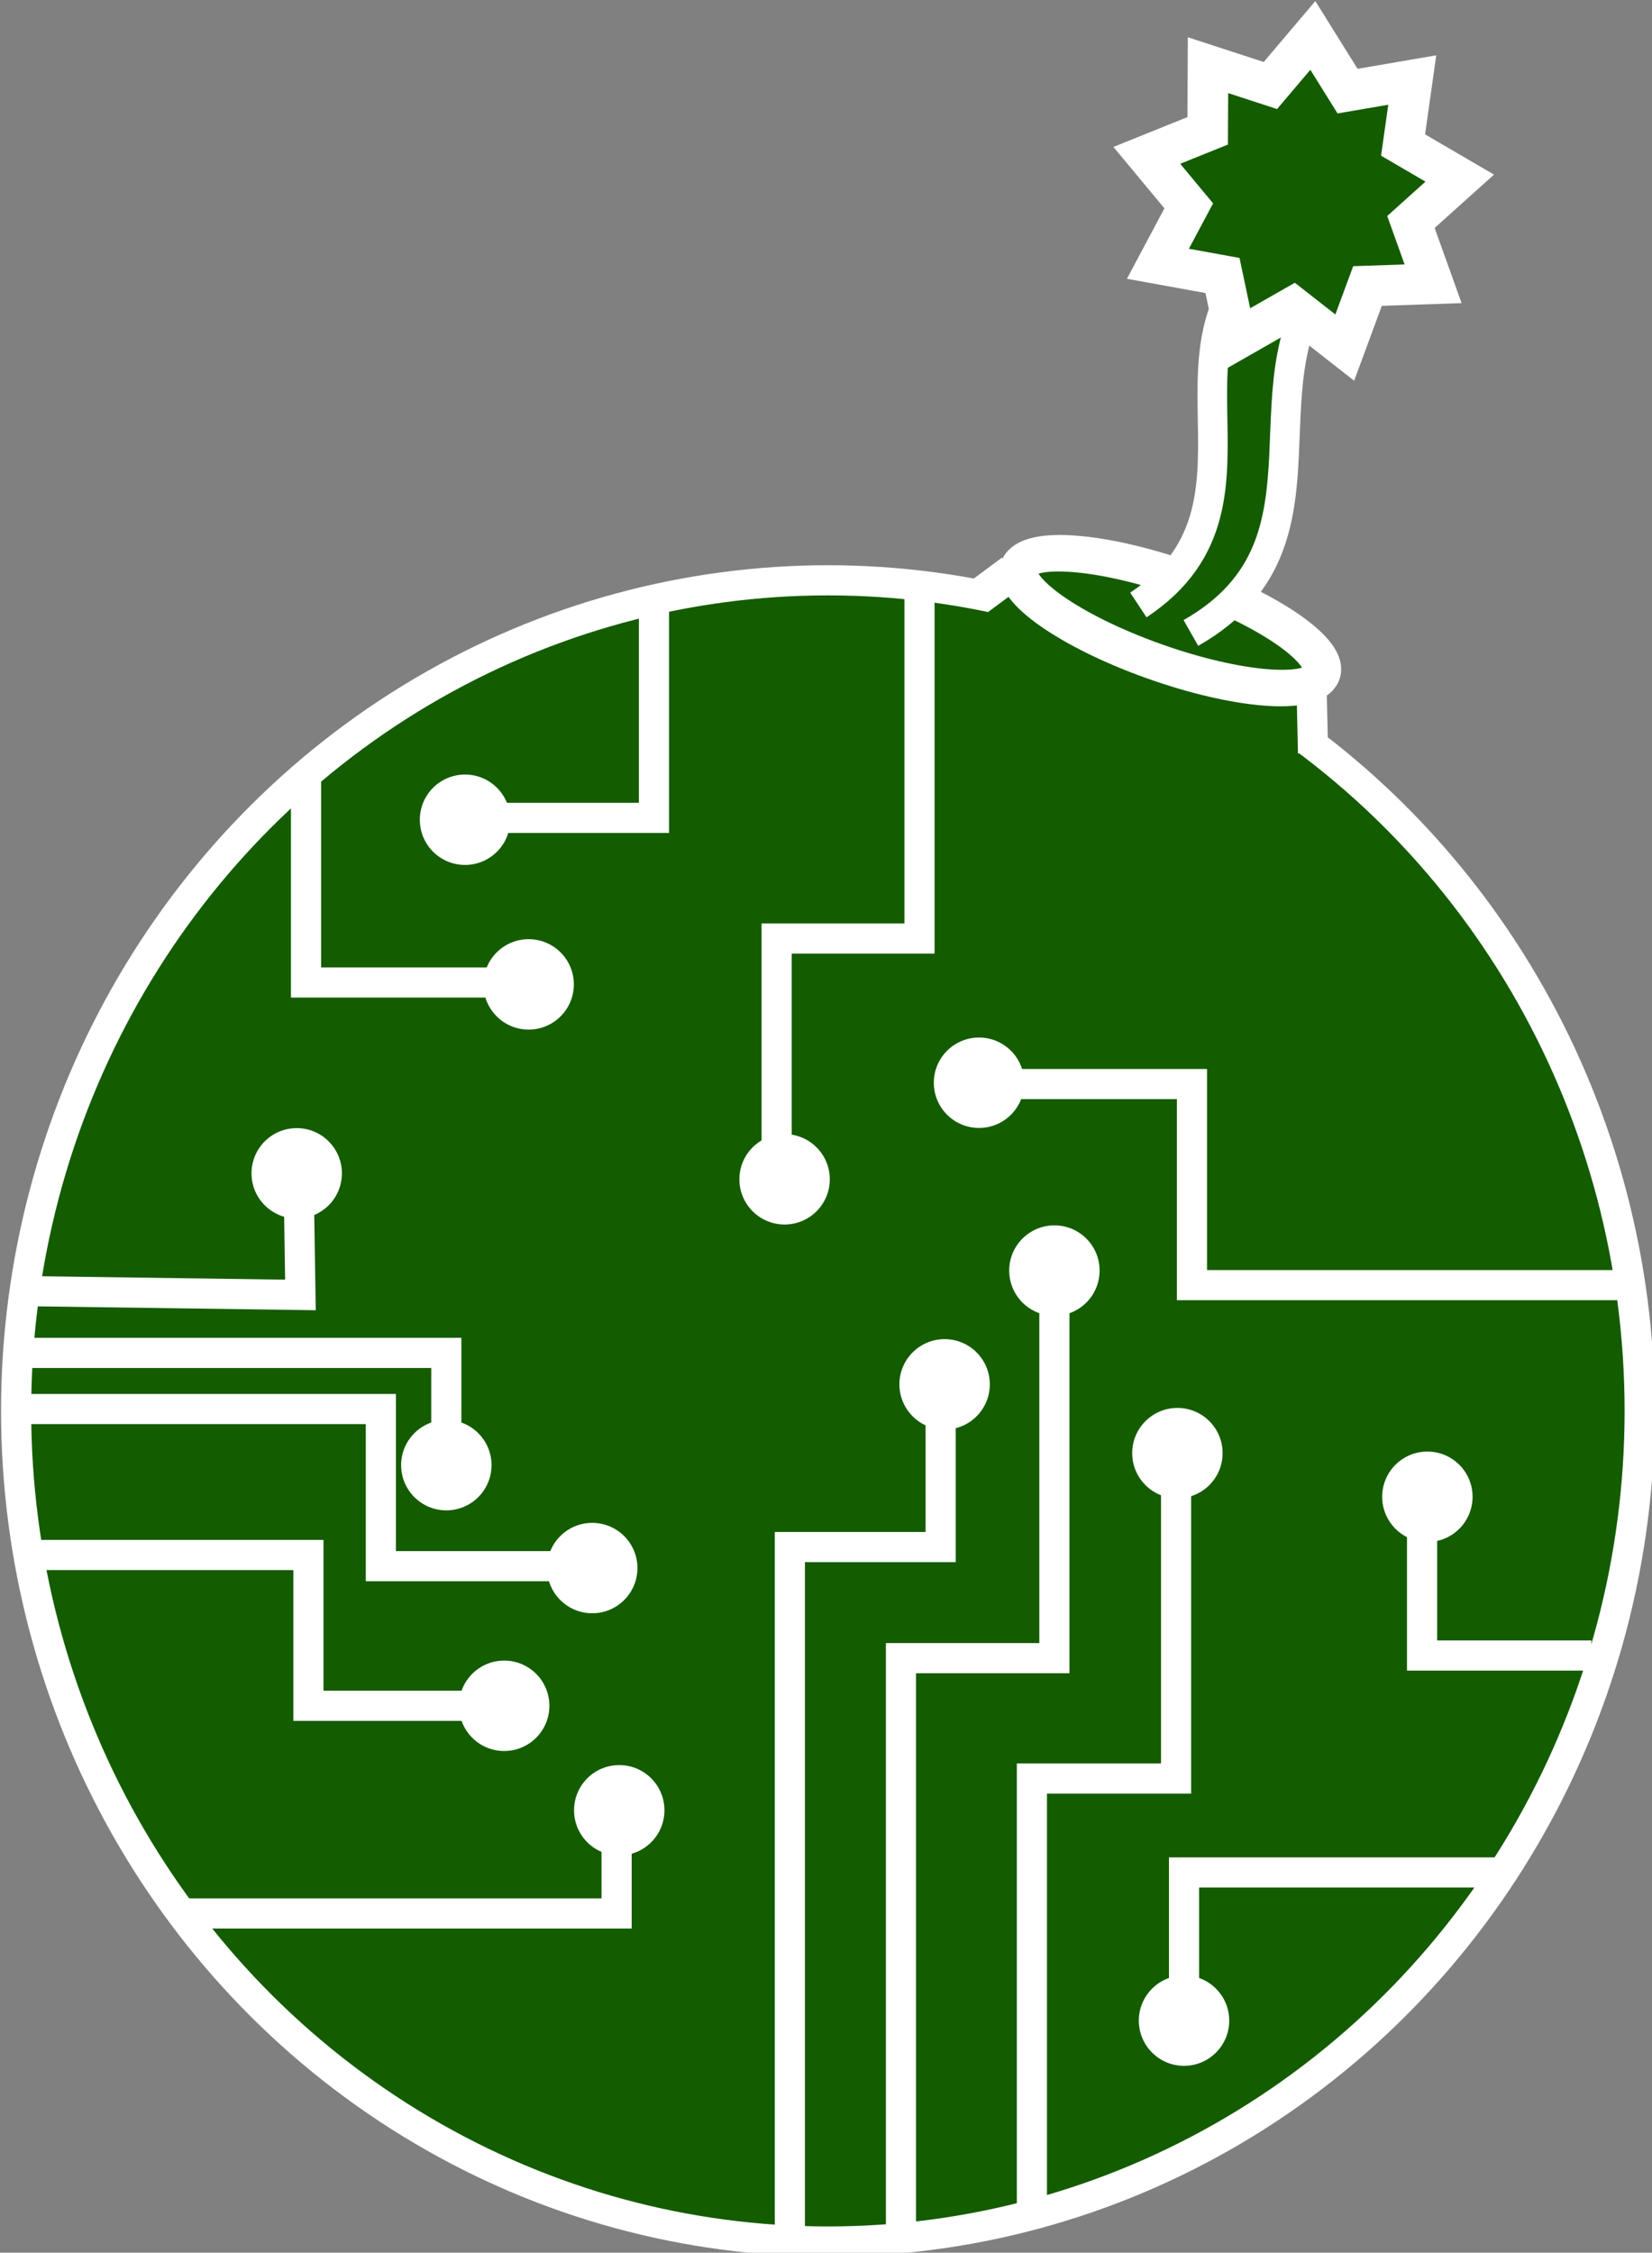 <?xml version="1.0" encoding="UTF-8" standalone="no"?>
<!-- Created with Inkscape (http://www.inkscape.org/) -->

<svg
   width="22.668mm"
   height="30.906mm"
   viewBox="0 0 22.668 30.906"
   version="1.1"
   id="svg5"
   inkscape:version="1.2.1 (9c6d41e410, 2022-07-14)"
   sodipodi:docname="MinibombWireframe.svg"
   xmlns:inkscape="http://www.inkscape.org/namespaces/inkscape"
   xmlns:sodipodi="http://sodipodi.sourceforge.net/DTD/sodipodi-0.dtd"
   xmlns="http://www.w3.org/2000/svg"
   xmlns:svg="http://www.w3.org/2000/svg">
  <rect x="0" y="0" width="22.668" height="30.906" fill="#808080" stroke="none"/>
  <sodipodi:namedview
     id="namedview7"
     pagecolor="#ffffff"
     bordercolor="#000000"
     borderopacity="0.25"
     inkscape:showpageshadow="2"
     inkscape:pageopacity="0.0"
     inkscape:pagecheckerboard="0"
     inkscape:deskcolor="#d1d1d1"
     inkscape:document-units="mm"
     showgrid="false"
     inkscape:zoom="0.91490602"
     inkscape:cx="-331.72806"
     inkscape:cy="734.50167"
     inkscape:window-width="2560"
     inkscape:window-height="1377"
     inkscape:window-x="-8"
     inkscape:window-y="-8"
     inkscape:window-maximized="1"
     inkscape:current-layer="g6743" />
  <defs
     id="defs2" />
  <g
     inkscape:label="Layer 1"
     inkscape:groupmode="layer"
     id="layer1"
     transform="translate(40.153,-124.971)">
    <g
       id="g2339-6"
       inkscape:export-filename="MinibombLogo.svg"
       inkscape:export-xdpi="96"
       inkscape:export-ydpi="96"
       transform="matrix(0.355,0,0,0.355,-54.72,103.801)">
      <ellipse
         style="fill:#145c00;fill-opacity:1;stroke:#ffffff;stroke-width:1.165;stroke-dasharray:none;stroke-opacity:1"
         id="path111-8"
         cx="73.034"
         cy="114.161"
         rx="31.377"
         ry="32.1" />
      <ellipse
         style="fill:#145c00;fill-opacity:1;stroke-width:0.262"
         id="path113-3"
         cx="110.415"
         cy="44.237"
         rx="6.995"
         ry="2.784"
         transform="matrix(0.918,0.397,-0.355,0.935,0,0)" />
      <ellipse
         style="fill:#145c00;fill-opacity:1;stroke:#ffffff;stroke-width:1.433;stroke-dasharray:none;stroke-opacity:1"
         id="path952-6"
         cx="111.635"
         cy="49.849"
         rx="6.203"
         ry="1.69"
         transform="matrix(0.942,0.336,-0.379,0.925,0,0)" />
      <path
         style="fill:#005700;fill-opacity:1;stroke:#ffffff;stroke-width:1.368;stroke-dasharray:none;stroke-opacity:1"
         d="m 80.17,81.733 -1.364,1.013"
         id="path1072-9" />
      <path
         style="fill:#005700;fill-opacity:1;stroke:#ffffff;stroke-width:1.165;stroke-dasharray:none;stroke-opacity:1"
         d="m 91.733,86.394 0.053,2.346"
         id="path1074-3" />
      <path
         style="fill:#145c00;fill-opacity:1;stroke:#ffffff;stroke-width:1.144;stroke-dasharray:none;stroke-opacity:1"
         d="m 85.034,83.014 c 6.191,-4.092 -0.767,-11.131 6.634,-14.701 l 1.12,1.44 c -4.231,4.337 0.48,10.818 -5.724,14.342"
         id="path1190-7"
         sodipodi:nodetypes="cccc" />
      <path
         style="fill:none;fill-opacity:1;stroke:#ffffff;stroke-width:1.165;stroke-dasharray:none;stroke-opacity:1"
         d="m 42.235,109.534 10.411,0.145 -0.072,-4.627"
         id="path1547-1" />
      <path
         style="fill:none;fill-opacity:1;stroke:#ffffff;stroke-width:1.165;stroke-dasharray:none;stroke-opacity:1"
         d="m 42.163,111.919 h 16.122 v 4.049"
         id="path1551-6" />
      <path
         style="fill:none;fill-opacity:1;stroke:#ffffff;stroke-width:1.165;stroke-dasharray:none;stroke-opacity:1"
         d="m 41.874,114.088 h 13.881 v 6.073 h 8.242"
         id="path1553-8" />
      <path
         style="fill:none;fill-opacity:1;stroke:#ffffff;stroke-width:1.165;stroke-dasharray:none;stroke-opacity:1"
         d="m 52.863,89.833 v 7.771 h 8.676"
         id="path1557-0"
         sodipodi:nodetypes="ccc" />
      <circle
         id="path1559-0"
         style="fill:#ffffff;stroke:none;stroke-width:0.265"
         cx="61.467"
         cy="97.677"
         r="1.747" />
      <circle
         id="path1563-0"
         style="fill:#ffffff;stroke:none;stroke-width:0.265"
         cx="52.502"
         cy="104.979"
         r="1.747" />
      <circle
         id="path1565-5"
         style="fill:#ffffff;stroke:none;stroke-width:0.265"
         cx="58.285"
         cy="116.257"
         r="1.747" />
      <circle
         id="path1567-8"
         style="fill:#ffffff;stroke:none;stroke-width:0.265"
         cx="63.925"
         cy="120.234"
         r="1.747" />
      <path
         style="fill:none;fill-opacity:1;stroke:#ffffff;stroke-width:1.165;stroke-dasharray:none;stroke-opacity:1"
         d="m 42.015,119.729 h 10.94 v 5.828 h 7.362"
         id="path1665-0" />
      <circle
         id="path1667-8"
         style="fill:#ffffff;stroke:none;stroke-width:0.265"
         cx="60.522"
         cy="125.557"
         r="1.747" />
      <path
         style="fill:none;fill-opacity:1;stroke:#ffffff;stroke-width:1.165;stroke-dasharray:none;stroke-opacity:1"
         d="m 48.15,133.583 h 16.717 v -4.039"
         id="path1671-0" />
      <circle
         id="path1673-5"
         style="fill:#ffffff;stroke:none;stroke-width:0.265"
         cx="64.969"
         cy="129.595"
         r="1.747" />
      <path
         style="fill:none;fill-opacity:1;stroke:#ffffff;stroke-width:1.165;stroke-dasharray:none;stroke-opacity:1"
         d="m 71.564,146.21 v -26.788 h 5.828 v -6.135"
         id="path1675-2" />
      <path
         style="fill:none;fill-opacity:1;stroke:#ffffff;stroke-width:1.165;stroke-dasharray:none;stroke-opacity:1"
         d="m 75.858,146.108 v -22.392 h 5.93 v -14.979"
         id="path1681-7" />
      <circle
         id="path1683-6"
         style="fill:#ffffff;stroke:none;stroke-width:0.265"
         cx="81.789"
         cy="108.737"
         r="1.747" />
      <circle
         id="path1685-8"
         style="fill:#ffffff;stroke:none;stroke-width:0.265"
         cx="77.545"
         cy="113.134"
         r="1.747" />
      <path
         style="fill:none;fill-opacity:1;stroke:#ffffff;stroke-width:1.165;stroke-dasharray:none;stroke-opacity:1"
         d="m 80.919,144.983 v -16.615 h 5.572 v -12.576"
         id="path1687-9" />
      <circle
         id="path1689-9"
         style="fill:#ffffff;stroke:none;stroke-width:0.265"
         cx="86.543"
         cy="115.792"
         r="1.747" />
      <path
         style="fill:none;fill-opacity:1;stroke:#ffffff;stroke-width:1.165;stroke-dasharray:none;stroke-opacity:1"
         d="M 103.873,109.3 H 87.105 v -7.771 h -8.231"
         id="path1691-5" />
      <circle
         id="path1693-8"
         style="fill:#ffffff;stroke:none;stroke-width:0.265"
         cx="78.875"
         cy="101.478"
         r="1.747" />
      <path
         style="fill:none;fill-opacity:1;stroke:#ffffff;stroke-width:1.165;stroke-dasharray:none;stroke-opacity:1"
         d="m 66.311,83.145 v 8.097 h -7.302"
         id="path1699-3" />
      <circle
         id="path1701-3"
         style="fill:#ffffff;stroke:none;stroke-width:0.265"
         cx="59.008"
         cy="91.314"
         r="1.747" />
      <path
         style="fill:none;fill-opacity:1;stroke:#ffffff;stroke-width:1.165;stroke-dasharray:none;stroke-opacity:1"
         d="m 76.574,82.358 v 13.547 h -5.521 v 9.509"
         id="path1703-3"
         sodipodi:nodetypes="cccc" />
      <circle
         id="path1705-3"
         style="fill:#ffffff;stroke:none;stroke-width:0.265"
         cx="71.36"
         cy="105.21"
         r="1.747" />
      <path
         style="fill:none;fill-opacity:1;stroke:#ffffff;stroke-width:1.165;stroke-dasharray:none;stroke-opacity:1"
         d="m 102.544,123.614 h -6.544 v -6.237"
         id="path1707-7" />
      <circle
         id="path1709-3"
         style="fill:#ffffff;stroke:none;stroke-width:0.265"
         cx="96.205"
         cy="117.479"
         r="1.747" />
      <path
         style="fill:none;fill-opacity:1;stroke:#ffffff;stroke-width:1.165;stroke-dasharray:none;stroke-opacity:1"
         d="M 98.863,131.998 H 86.799 v 6.032"
         id="path1711-1" />
      <circle
         id="path1713-9"
         style="fill:#ffffff;stroke:none;stroke-width:0.265"
         cx="86.799"
         cy="137.724"
         r="1.747" />
      <path
         sodipodi:type="star"
         style="fill:#145c00;fill-opacity:1;stroke:#ffffff;stroke-width:2.874;stroke-dasharray:none;stroke-opacity:1"
         id="path2260-8-8"
         inkscape:flatsided="false"
         sodipodi:sides="9"
         sodipodi:cx="88.339462"
         sodipodi:cy="70.957855"
         sodipodi:r1="11.276627"
         sodipodi:r2="8.0064049"
         sodipodi:arg1="-1.4981969"
         sodipodi:arg2="-1.149131"
         inkscape:rounded="0"
         inkscape:randomized="0"
         d="m 89.157,59.711 2.459,3.942 4.579,-0.785 -0.65,4.6 4.012,2.342 -3.455,3.106 1.568,4.373 -4.643,0.159 -1.61,4.358 -3.659,-2.863 -4.035,2.304 -0.962,-4.545 -4.571,-0.829 2.184,-4.1 -2.969,-3.573 4.309,-1.737 0.022,-4.646 4.417,1.439 z"
         inkscape:transform-center-x="0.046713381"
         inkscape:transform-center-y="-0.020681138"
         transform="matrix(0.546,0,0,0.546,43.098,28.401)" />
    </g>
  </g>
</svg>
